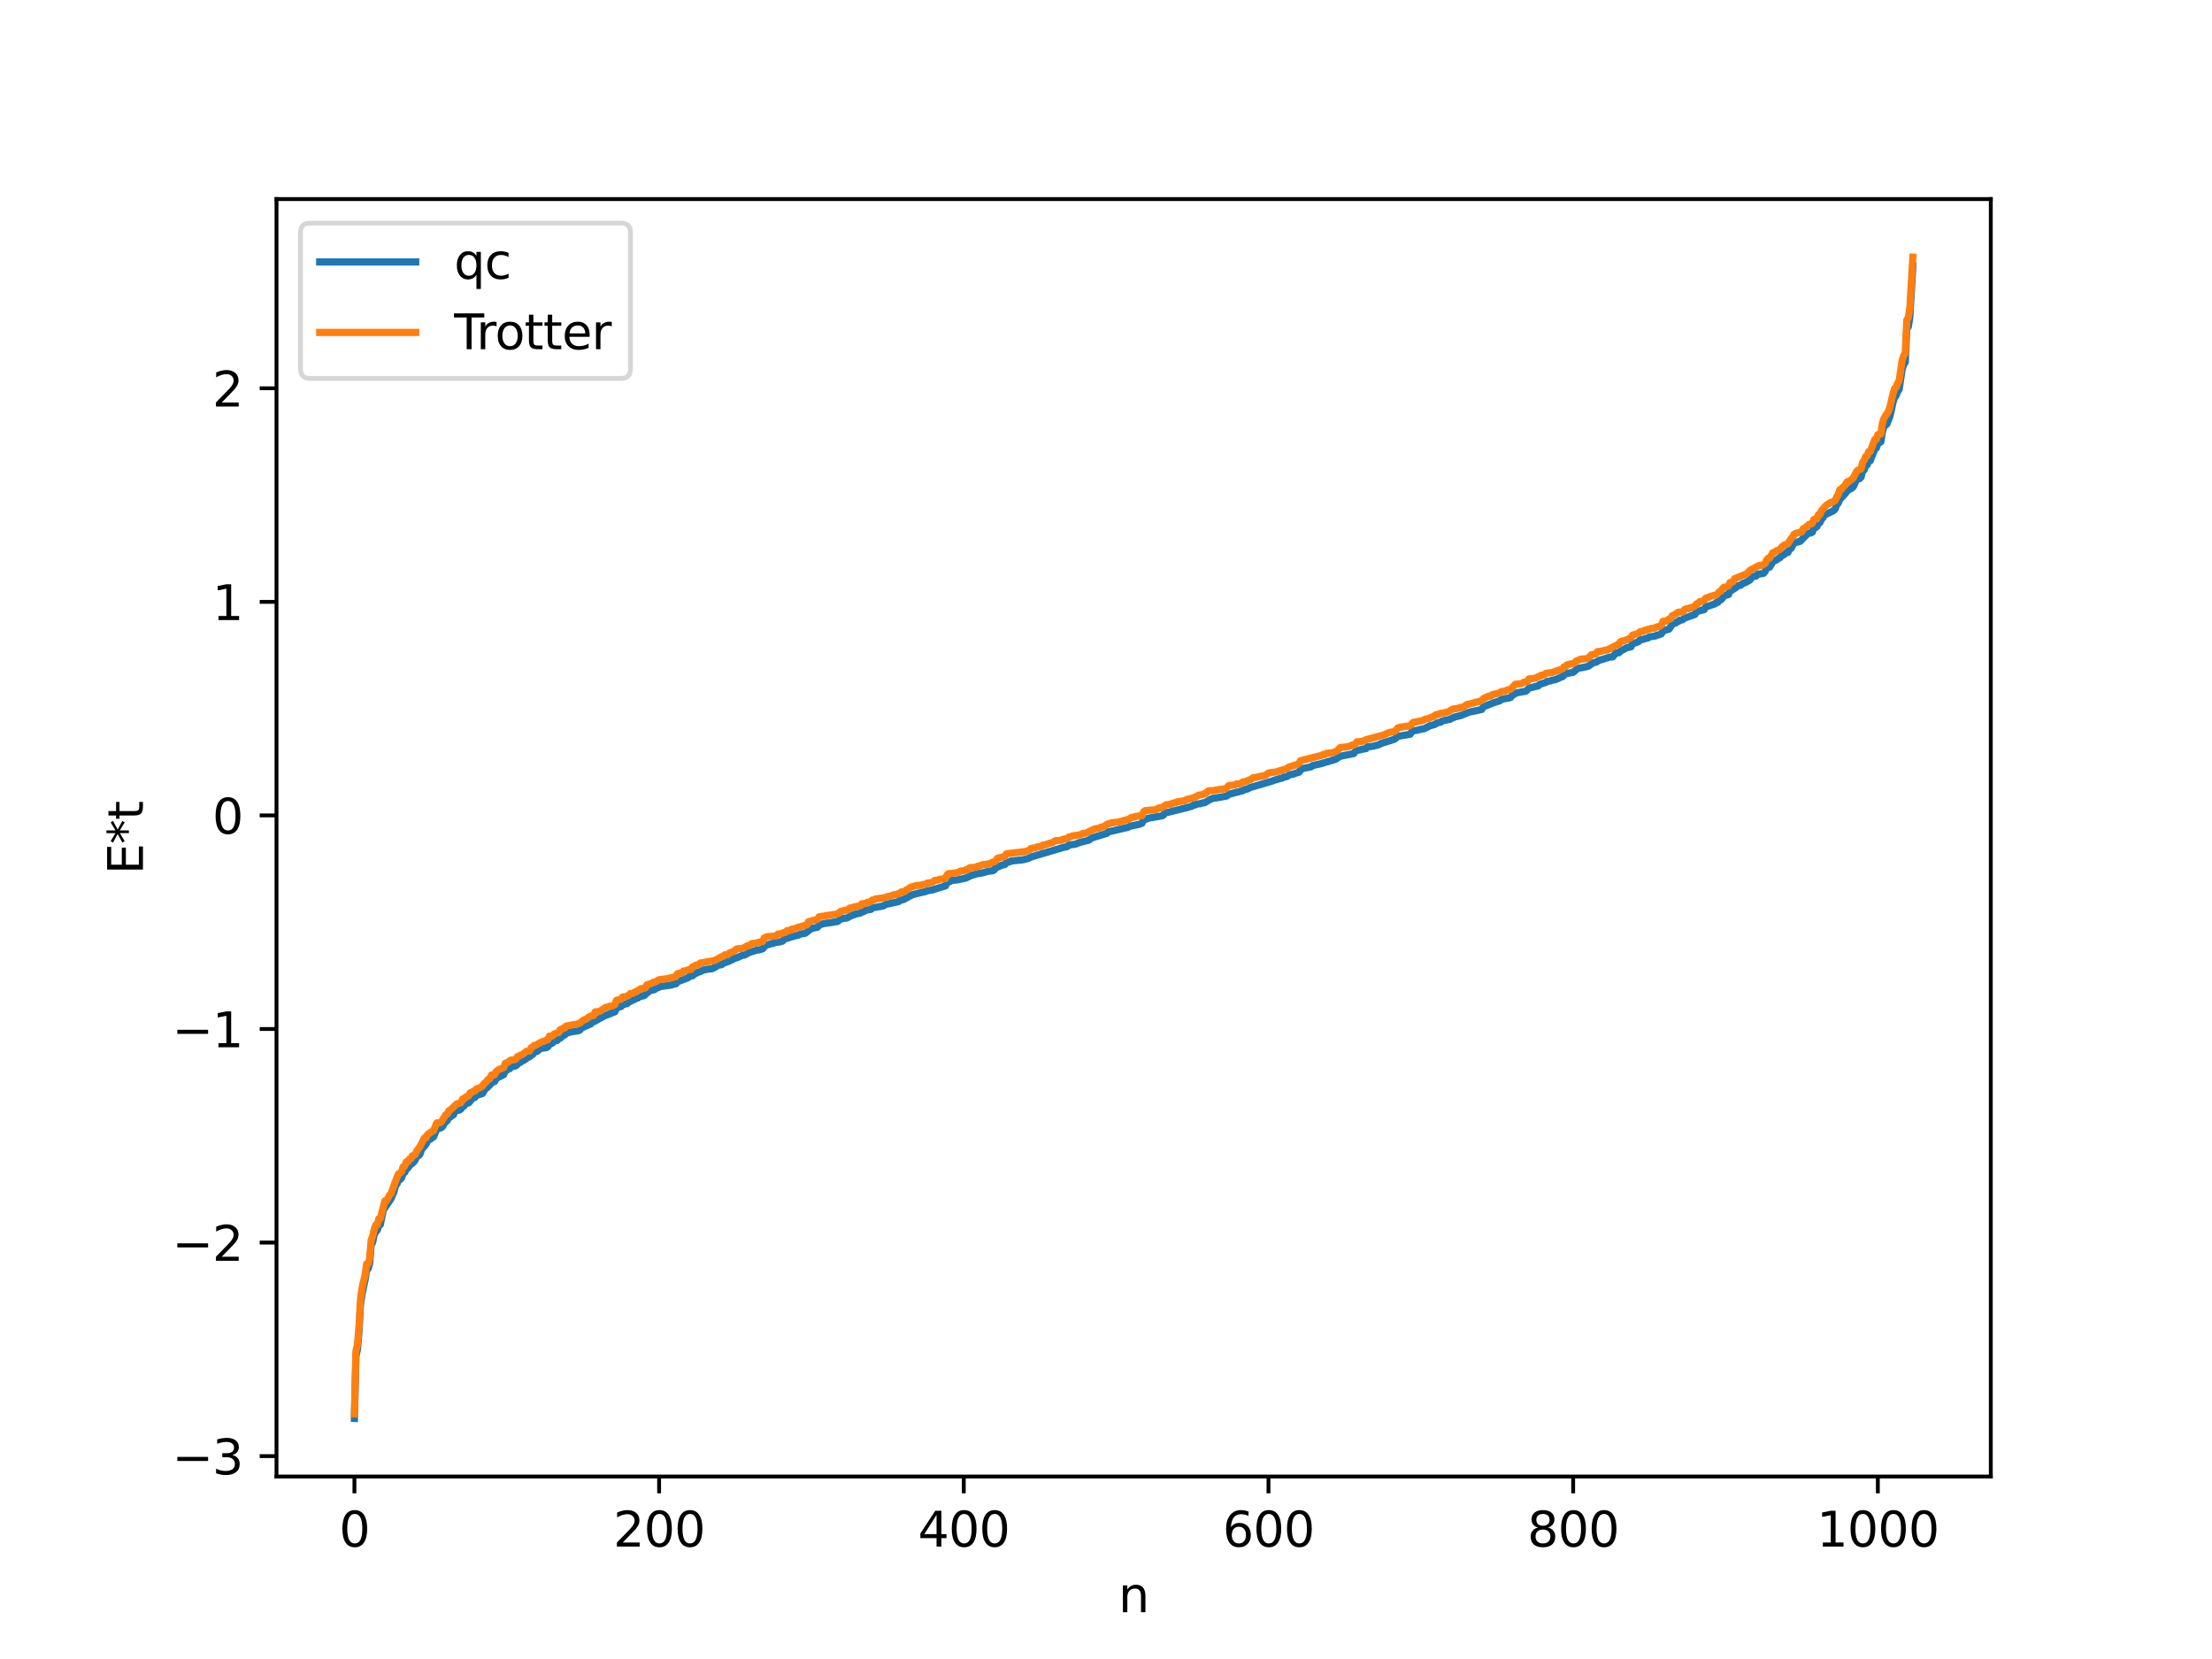<?xml version="1.0" encoding="utf-8" standalone="no"?>
<!DOCTYPE svg PUBLIC "-//W3C//DTD SVG 1.1//EN"
  "http://www.w3.org/Graphics/SVG/1.1/DTD/svg11.dtd">
<svg xmlns:xlink="http://www.w3.org/1999/xlink" width="460.8pt" height="345.6pt" viewBox="0 0 460.8 345.6" xmlns="http://www.w3.org/2000/svg" version="1.1">
 <defs>
  <style type="text/css">*{stroke-linejoin: round; stroke-linecap: butt}</style>
 </defs>
 <g id="figure_1">
  <g id="patch_1">
   <path d="M 0 345.6 
L 460.8 345.6 
L 460.8 0 
L 0 0 
z
" style="fill: #ffffff"/>
  </g>
  <g id="axes_1">
   <g id="patch_2">
    <path d="M 57.6 307.584 
L 414.72 307.584 
L 414.72 41.472 
L 57.6 41.472 
z
" style="fill: #ffffff"/>
   </g>
   <g id="matplotlib.axis_1">
    <g id="xtick_1">
     <g id="line2d_1">
      <defs>
       <path id="me7b481060b" d="M 0 0 
L 0 3.5 
" style="stroke: #000000; stroke-width: 0.8"/>
      </defs>
      <g>
       <use xlink:href="#me7b481060b" x="73.833" y="307.584" style="stroke: #000000; stroke-width: 0.8"/>
      </g>
     </g>
     <g id="text_1">
      <!-- 0 -->
      <g transform="translate(70.651 322.182) scale(0.1 -0.1)">
       <defs>
        <path id="DejaVuSans-30" d="M 2034 4250 
Q 1547 4250 1301 3770 
Q 1056 3291 1056 2328 
Q 1056 1369 1301 889 
Q 1547 409 2034 409 
Q 2525 409 2770 889 
Q 3016 1369 3016 2328 
Q 3016 3291 2770 3770 
Q 2525 4250 2034 4250 
z
M 2034 4750 
Q 2819 4750 3233 4129 
Q 3647 3509 3647 2328 
Q 3647 1150 3233 529 
Q 2819 -91 2034 -91 
Q 1250 -91 836 529 
Q 422 1150 422 2328 
Q 422 3509 836 4129 
Q 1250 4750 2034 4750 
z
" transform="scale(0.016)"/>
       </defs>
       <use xlink:href="#DejaVuSans-30"/>
      </g>
     </g>
    </g>
    <g id="xtick_2">
     <g id="line2d_2">
      <g>
       <use xlink:href="#me7b481060b" x="137.304" y="307.584" style="stroke: #000000; stroke-width: 0.8"/>
      </g>
     </g>
     <g id="text_2">
      <!-- 200 -->
      <g transform="translate(127.76 322.182) scale(0.1 -0.1)">
       <defs>
        <path id="DejaVuSans-32" d="M 1228 531 
L 3431 531 
L 3431 0 
L 469 0 
L 469 531 
Q 828 903 1448 1529 
Q 2069 2156 2228 2338 
Q 2531 2678 2651 2914 
Q 2772 3150 2772 3378 
Q 2772 3750 2511 3984 
Q 2250 4219 1831 4219 
Q 1534 4219 1204 4116 
Q 875 4013 500 3803 
L 500 4441 
Q 881 4594 1212 4672 
Q 1544 4750 1819 4750 
Q 2544 4750 2975 4387 
Q 3406 4025 3406 3419 
Q 3406 3131 3298 2873 
Q 3191 2616 2906 2266 
Q 2828 2175 2409 1742 
Q 1991 1309 1228 531 
z
" transform="scale(0.016)"/>
       </defs>
       <use xlink:href="#DejaVuSans-32"/>
       <use xlink:href="#DejaVuSans-30" x="63.623"/>
       <use xlink:href="#DejaVuSans-30" x="127.246"/>
      </g>
     </g>
    </g>
    <g id="xtick_3">
     <g id="line2d_3">
      <g>
       <use xlink:href="#me7b481060b" x="200.775" y="307.584" style="stroke: #000000; stroke-width: 0.8"/>
      </g>
     </g>
     <g id="text_3">
      <!-- 400 -->
      <g transform="translate(191.231 322.182) scale(0.1 -0.1)">
       <defs>
        <path id="DejaVuSans-34" d="M 2419 4116 
L 825 1625 
L 2419 1625 
L 2419 4116 
z
M 2253 4666 
L 3047 4666 
L 3047 1625 
L 3713 1625 
L 3713 1100 
L 3047 1100 
L 3047 0 
L 2419 0 
L 2419 1100 
L 313 1100 
L 313 1709 
L 2253 4666 
z
" transform="scale(0.016)"/>
       </defs>
       <use xlink:href="#DejaVuSans-34"/>
       <use xlink:href="#DejaVuSans-30" x="63.623"/>
       <use xlink:href="#DejaVuSans-30" x="127.246"/>
      </g>
     </g>
    </g>
    <g id="xtick_4">
     <g id="line2d_4">
      <g>
       <use xlink:href="#me7b481060b" x="264.246" y="307.584" style="stroke: #000000; stroke-width: 0.8"/>
      </g>
     </g>
     <g id="text_4">
      <!-- 600 -->
      <g transform="translate(254.702 322.182) scale(0.1 -0.1)">
       <defs>
        <path id="DejaVuSans-36" d="M 2113 2584 
Q 1688 2584 1439 2293 
Q 1191 2003 1191 1497 
Q 1191 994 1439 701 
Q 1688 409 2113 409 
Q 2538 409 2786 701 
Q 3034 994 3034 1497 
Q 3034 2003 2786 2293 
Q 2538 2584 2113 2584 
z
M 3366 4563 
L 3366 3988 
Q 3128 4100 2886 4159 
Q 2644 4219 2406 4219 
Q 1781 4219 1451 3797 
Q 1122 3375 1075 2522 
Q 1259 2794 1537 2939 
Q 1816 3084 2150 3084 
Q 2853 3084 3261 2657 
Q 3669 2231 3669 1497 
Q 3669 778 3244 343 
Q 2819 -91 2113 -91 
Q 1303 -91 875 529 
Q 447 1150 447 2328 
Q 447 3434 972 4092 
Q 1497 4750 2381 4750 
Q 2619 4750 2861 4703 
Q 3103 4656 3366 4563 
z
" transform="scale(0.016)"/>
       </defs>
       <use xlink:href="#DejaVuSans-36"/>
       <use xlink:href="#DejaVuSans-30" x="63.623"/>
       <use xlink:href="#DejaVuSans-30" x="127.246"/>
      </g>
     </g>
    </g>
    <g id="xtick_5">
     <g id="line2d_5">
      <g>
       <use xlink:href="#me7b481060b" x="327.717" y="307.584" style="stroke: #000000; stroke-width: 0.8"/>
      </g>
     </g>
     <g id="text_5">
      <!-- 800 -->
      <g transform="translate(318.173 322.182) scale(0.1 -0.1)">
       <defs>
        <path id="DejaVuSans-38" d="M 2034 2216 
Q 1584 2216 1326 1975 
Q 1069 1734 1069 1313 
Q 1069 891 1326 650 
Q 1584 409 2034 409 
Q 2484 409 2743 651 
Q 3003 894 3003 1313 
Q 3003 1734 2745 1975 
Q 2488 2216 2034 2216 
z
M 1403 2484 
Q 997 2584 770 2862 
Q 544 3141 544 3541 
Q 544 4100 942 4425 
Q 1341 4750 2034 4750 
Q 2731 4750 3128 4425 
Q 3525 4100 3525 3541 
Q 3525 3141 3298 2862 
Q 3072 2584 2669 2484 
Q 3125 2378 3379 2068 
Q 3634 1759 3634 1313 
Q 3634 634 3220 271 
Q 2806 -91 2034 -91 
Q 1263 -91 848 271 
Q 434 634 434 1313 
Q 434 1759 690 2068 
Q 947 2378 1403 2484 
z
M 1172 3481 
Q 1172 3119 1398 2916 
Q 1625 2713 2034 2713 
Q 2441 2713 2670 2916 
Q 2900 3119 2900 3481 
Q 2900 3844 2670 4047 
Q 2441 4250 2034 4250 
Q 1625 4250 1398 4047 
Q 1172 3844 1172 3481 
z
" transform="scale(0.016)"/>
       </defs>
       <use xlink:href="#DejaVuSans-38"/>
       <use xlink:href="#DejaVuSans-30" x="63.623"/>
       <use xlink:href="#DejaVuSans-30" x="127.246"/>
      </g>
     </g>
    </g>
    <g id="xtick_6">
     <g id="line2d_6">
      <g>
       <use xlink:href="#me7b481060b" x="391.188" y="307.584" style="stroke: #000000; stroke-width: 0.8"/>
      </g>
     </g>
     <g id="text_6">
      <!-- 1000 -->
      <g transform="translate(378.463 322.182) scale(0.1 -0.1)">
       <defs>
        <path id="DejaVuSans-31" d="M 794 531 
L 1825 531 
L 1825 4091 
L 703 3866 
L 703 4441 
L 1819 4666 
L 2450 4666 
L 2450 531 
L 3481 531 
L 3481 0 
L 794 0 
L 794 531 
z
" transform="scale(0.016)"/>
       </defs>
       <use xlink:href="#DejaVuSans-31"/>
       <use xlink:href="#DejaVuSans-30" x="63.623"/>
       <use xlink:href="#DejaVuSans-30" x="127.246"/>
       <use xlink:href="#DejaVuSans-30" x="190.869"/>
      </g>
     </g>
    </g>
    <g id="text_7">
     <!-- n -->
     <g transform="translate(232.991 335.861) scale(0.1 -0.1)">
      <defs>
       <path id="DejaVuSans-6e" d="M 3513 2113 
L 3513 0 
L 2938 0 
L 2938 2094 
Q 2938 2591 2744 2837 
Q 2550 3084 2163 3084 
Q 1697 3084 1428 2787 
Q 1159 2491 1159 1978 
L 1159 0 
L 581 0 
L 581 3500 
L 1159 3500 
L 1159 2956 
Q 1366 3272 1645 3428 
Q 1925 3584 2291 3584 
Q 2894 3584 3203 3211 
Q 3513 2838 3513 2113 
z
" transform="scale(0.016)"/>
      </defs>
      <use xlink:href="#DejaVuSans-6e"/>
     </g>
    </g>
   </g>
   <g id="matplotlib.axis_2">
    <g id="ytick_1">
     <g id="line2d_7">
      <defs>
       <path id="m57a5ae96e9" d="M 0 0 
L -3.5 0 
" style="stroke: #000000; stroke-width: 0.8"/>
      </defs>
      <g>
       <use xlink:href="#m57a5ae96e9" x="57.6" y="303.335" style="stroke: #000000; stroke-width: 0.8"/>
      </g>
     </g>
     <g id="text_8">
      <!-- −3 -->
      <g transform="translate(35.858 307.134) scale(0.1 -0.1)">
       <defs>
        <path id="DejaVuSans-2212" d="M 678 2272 
L 4684 2272 
L 4684 1741 
L 678 1741 
L 678 2272 
z
" transform="scale(0.016)"/>
        <path id="DejaVuSans-33" d="M 2597 2516 
Q 3050 2419 3304 2112 
Q 3559 1806 3559 1356 
Q 3559 666 3084 287 
Q 2609 -91 1734 -91 
Q 1441 -91 1130 -33 
Q 819 25 488 141 
L 488 750 
Q 750 597 1062 519 
Q 1375 441 1716 441 
Q 2309 441 2620 675 
Q 2931 909 2931 1356 
Q 2931 1769 2642 2001 
Q 2353 2234 1838 2234 
L 1294 2234 
L 1294 2753 
L 1863 2753 
Q 2328 2753 2575 2939 
Q 2822 3125 2822 3475 
Q 2822 3834 2567 4026 
Q 2313 4219 1838 4219 
Q 1578 4219 1281 4162 
Q 984 4106 628 3988 
L 628 4550 
Q 988 4650 1302 4700 
Q 1616 4750 1894 4750 
Q 2613 4750 3031 4423 
Q 3450 4097 3450 3541 
Q 3450 3153 3228 2886 
Q 3006 2619 2597 2516 
z
" transform="scale(0.016)"/>
       </defs>
       <use xlink:href="#DejaVuSans-2212"/>
       <use xlink:href="#DejaVuSans-33" x="83.789"/>
      </g>
     </g>
    </g>
    <g id="ytick_2">
     <g id="line2d_8">
      <g>
       <use xlink:href="#m57a5ae96e9" x="57.6" y="258.846" style="stroke: #000000; stroke-width: 0.8"/>
      </g>
     </g>
     <g id="text_9">
      <!-- −2 -->
      <g transform="translate(35.858 262.645) scale(0.1 -0.1)">
       <use xlink:href="#DejaVuSans-2212"/>
       <use xlink:href="#DejaVuSans-32" x="83.789"/>
      </g>
     </g>
    </g>
    <g id="ytick_3">
     <g id="line2d_9">
      <g>
       <use xlink:href="#m57a5ae96e9" x="57.6" y="214.357" style="stroke: #000000; stroke-width: 0.8"/>
      </g>
     </g>
     <g id="text_10">
      <!-- −1 -->
      <g transform="translate(35.858 218.156) scale(0.1 -0.1)">
       <use xlink:href="#DejaVuSans-2212"/>
       <use xlink:href="#DejaVuSans-31" x="83.789"/>
      </g>
     </g>
    </g>
    <g id="ytick_4">
     <g id="line2d_10">
      <g>
       <use xlink:href="#m57a5ae96e9" x="57.6" y="169.867" style="stroke: #000000; stroke-width: 0.8"/>
      </g>
     </g>
     <g id="text_11">
      <!-- 0 -->
      <g transform="translate(44.237 173.666) scale(0.1 -0.1)">
       <use xlink:href="#DejaVuSans-30"/>
      </g>
     </g>
    </g>
    <g id="ytick_5">
     <g id="line2d_11">
      <g>
       <use xlink:href="#m57a5ae96e9" x="57.6" y="125.378" style="stroke: #000000; stroke-width: 0.8"/>
      </g>
     </g>
     <g id="text_12">
      <!-- 1 -->
      <g transform="translate(44.237 129.177) scale(0.1 -0.1)">
       <use xlink:href="#DejaVuSans-31"/>
      </g>
     </g>
    </g>
    <g id="ytick_6">
     <g id="line2d_12">
      <g>
       <use xlink:href="#m57a5ae96e9" x="57.6" y="80.888" style="stroke: #000000; stroke-width: 0.8"/>
      </g>
     </g>
     <g id="text_13">
      <!-- 2 -->
      <g transform="translate(44.237 84.688) scale(0.1 -0.1)">
       <use xlink:href="#DejaVuSans-32"/>
      </g>
     </g>
    </g>
    <g id="text_14">
     <!-- E*t -->
     <g transform="translate(29.778 182.148) rotate(-90) scale(0.1 -0.1)">
      <defs>
       <path id="DejaVuSans-45" d="M 628 4666 
L 3578 4666 
L 3578 4134 
L 1259 4134 
L 1259 2753 
L 3481 2753 
L 3481 2222 
L 1259 2222 
L 1259 531 
L 3634 531 
L 3634 0 
L 628 0 
L 628 4666 
z
" transform="scale(0.016)"/>
       <path id="DejaVuSans-2a" d="M 3009 3897 
L 1888 3291 
L 3009 2681 
L 2828 2375 
L 1778 3009 
L 1778 1831 
L 1422 1831 
L 1422 3009 
L 372 2375 
L 191 2681 
L 1313 3291 
L 191 3897 
L 372 4206 
L 1422 3572 
L 1422 4750 
L 1778 4750 
L 1778 3572 
L 2828 4206 
L 3009 3897 
z
" transform="scale(0.016)"/>
       <path id="DejaVuSans-74" d="M 1172 4494 
L 1172 3500 
L 2356 3500 
L 2356 3053 
L 1172 3053 
L 1172 1153 
Q 1172 725 1289 603 
Q 1406 481 1766 481 
L 2356 481 
L 2356 0 
L 1766 0 
Q 1100 0 847 248 
Q 594 497 594 1153 
L 594 3053 
L 172 3053 
L 172 3500 
L 594 3500 
L 594 4494 
L 1172 4494 
z
" transform="scale(0.016)"/>
      </defs>
      <use xlink:href="#DejaVuSans-45"/>
      <use xlink:href="#DejaVuSans-2a" x="63.184"/>
      <use xlink:href="#DejaVuSans-74" x="113.184"/>
     </g>
    </g>
   </g>
   <g id="line2d_13">
    <path d="M 73.833 295.488 
L 74.15 282.536 
L 74.467 281.106 
L 74.785 277.392 
L 75.102 271.814 
L 75.42 269.562 
L 76.054 266.636 
L 76.372 264.555 
L 76.689 264.304 
L 77.006 263.176 
L 77.324 259.422 
L 77.641 258.757 
L 77.958 257.209 
L 78.276 256.573 
L 78.593 256.283 
L 78.91 255.214 
L 79.228 255.116 
L 79.862 252.064 
L 81.449 249.71 
L 82.084 248.222 
L 82.401 247.022 
L 82.719 246.592 
L 83.036 245.807 
L 83.353 245.716 
L 83.671 245.356 
L 83.988 244.395 
L 84.305 244.243 
L 84.623 243.573 
L 84.94 243.348 
L 85.258 242.878 
L 86.21 242.048 
L 86.527 241.597 
L 86.844 240.777 
L 87.162 240.774 
L 87.479 240.467 
L 87.796 239.481 
L 88.748 238.358 
L 89.066 237.683 
L 89.383 237.404 
L 89.7 237.283 
L 90.335 236.795 
L 90.97 235.235 
L 91.922 234.919 
L 92.239 234.645 
L 92.557 233.999 
L 93.191 233.403 
L 93.509 232.825 
L 93.826 232.69 
L 94.143 232.351 
L 94.461 232.245 
L 94.778 231.413 
L 95.73 231.237 
L 96.048 231.002 
L 96.365 230.565 
L 96.682 230.388 
L 97 229.874 
L 97.634 229.76 
L 98.269 228.984 
L 98.586 228.681 
L 98.904 228.626 
L 99.221 228.195 
L 100.491 227.812 
L 101.125 226.766 
L 101.443 226.612 
L 102.395 225.641 
L 102.712 225.358 
L 103.029 225.317 
L 103.347 224.669 
L 104.934 223.854 
L 105.251 223.025 
L 105.568 222.95 
L 105.886 222.645 
L 106.203 222.611 
L 106.52 222.231 
L 107.472 222.018 
L 108.107 221.394 
L 108.424 221.302 
L 108.742 220.971 
L 109.059 220.921 
L 110.011 220.26 
L 110.329 220.143 
L 110.646 219.817 
L 110.963 219.669 
L 111.281 219.184 
L 111.915 219.008 
L 112.55 218.425 
L 113.502 218.289 
L 113.82 218.243 
L 114.137 218.057 
L 114.454 217.55 
L 115.089 217.29 
L 115.406 216.879 
L 116.041 216.768 
L 116.358 216.323 
L 116.676 216.289 
L 117.31 215.722 
L 117.628 215.607 
L 117.945 215.256 
L 118.897 214.988 
L 119.532 214.875 
L 120.484 214.729 
L 120.801 214.582 
L 121.119 214.168 
L 121.753 213.875 
L 122.705 213.456 
L 123.023 213.339 
L 123.34 212.947 
L 123.658 212.881 
L 124.61 212.333 
L 125.879 211.651 
L 128.1 210.775 
L 128.418 210.107 
L 128.735 209.803 
L 129.37 209.696 
L 129.687 209.285 
L 130.639 209.082 
L 130.957 208.773 
L 132.226 208.167 
L 132.543 207.935 
L 132.861 207.923 
L 133.178 207.637 
L 134.13 207.418 
L 135.4 206.36 
L 136.352 206.154 
L 136.669 205.839 
L 136.986 205.794 
L 137.621 205.511 
L 139.843 205.205 
L 140.477 204.981 
L 140.795 204.951 
L 141.112 204.53 
L 143.334 203.685 
L 143.651 203.369 
L 144.286 203.275 
L 144.603 202.932 
L 145.555 202.493 
L 145.872 202.416 
L 146.507 202.073 
L 147.459 201.9 
L 148.411 201.792 
L 149.681 201.049 
L 150.315 200.969 
L 150.633 200.67 
L 151.902 200.231 
L 152.22 200.013 
L 152.537 199.949 
L 152.854 199.658 
L 153.489 199.521 
L 154.758 198.971 
L 155.076 198.963 
L 156.028 198.442 
L 157.615 197.934 
L 158.249 197.859 
L 158.884 197.642 
L 159.519 196.901 
L 160.153 196.755 
L 160.788 196.548 
L 161.105 196.505 
L 161.423 196.334 
L 162.375 196.229 
L 163.01 196.056 
L 163.327 195.645 
L 165.866 194.89 
L 166.183 194.853 
L 166.818 194.554 
L 167.453 194.465 
L 167.77 194.406 
L 168.722 193.654 
L 169.039 193.422 
L 170.309 193.158 
L 170.626 192.708 
L 171.578 192.398 
L 173.165 192.191 
L 174.117 191.997 
L 174.434 191.993 
L 175.069 191.505 
L 175.704 191.313 
L 176.339 191.264 
L 177.608 190.61 
L 177.925 190.569 
L 178.243 190.405 
L 178.877 190.297 
L 179.195 190.223 
L 179.512 190.005 
L 179.829 189.95 
L 180.464 189.567 
L 181.416 189.444 
L 181.734 189.143 
L 183.003 188.899 
L 183.955 188.74 
L 184.59 188.369 
L 185.542 188.198 
L 186.177 188.035 
L 187.129 187.851 
L 187.446 187.553 
L 188.081 187.433 
L 188.398 187.338 
L 188.715 187.054 
L 189.033 186.971 
L 189.35 186.644 
L 189.667 186.638 
L 189.985 186.406 
L 192.206 185.852 
L 192.524 185.819 
L 193.158 185.57 
L 194.11 185.415 
L 196.967 184.545 
L 197.284 183.841 
L 197.919 183.628 
L 198.236 183.417 
L 199.505 183.284 
L 201.092 182.948 
L 202.044 182.535 
L 202.362 182.312 
L 202.996 182.213 
L 203.314 182.031 
L 204.583 181.863 
L 205.853 181.501 
L 206.805 181.398 
L 207.122 181.206 
L 207.439 180.713 
L 207.757 180.662 
L 208.709 180.226 
L 209.343 180.088 
L 209.661 179.663 
L 210.296 179.553 
L 210.613 179.369 
L 213.152 179.103 
L 214.104 178.852 
L 215.056 178.446 
L 221.403 176.567 
L 222.355 176.35 
L 222.672 176.026 
L 223.624 175.914 
L 223.942 175.877 
L 224.894 175.51 
L 226.798 175.034 
L 227.433 174.561 
L 230.606 173.589 
L 230.924 173.264 
L 231.876 173.082 
L 232.51 172.919 
L 235.049 172.319 
L 235.367 172.123 
L 237.271 171.733 
L 237.905 171.493 
L 238.223 170.775 
L 238.54 170.741 
L 239.175 170.456 
L 242.031 169.958 
L 242.348 169.807 
L 242.666 169.323 
L 243.3 169.232 
L 247.426 168.201 
L 248.378 167.914 
L 248.696 167.684 
L 249.013 167.677 
L 249.33 167.492 
L 249.965 167.434 
L 250.6 167.244 
L 250.917 167.23 
L 252.186 166.505 
L 252.504 166.342 
L 253.456 166.198 
L 255.36 165.872 
L 255.677 165.756 
L 255.995 165.44 
L 256.629 165.303 
L 258.851 164.726 
L 259.486 164.417 
L 259.803 164.388 
L 260.438 164.058 
L 264.881 162.758 
L 265.515 162.517 
L 266.785 162.137 
L 267.102 162.106 
L 267.42 161.88 
L 268.054 161.786 
L 268.689 161.373 
L 269.324 161.291 
L 270.276 160.943 
L 270.593 160.889 
L 270.91 160.386 
L 271.545 160.055 
L 273.132 159.741 
L 273.449 159.466 
L 275.036 159.128 
L 278.21 158.189 
L 279.162 157.551 
L 280.431 157.293 
L 282.018 156.973 
L 282.335 156.551 
L 282.653 156.321 
L 283.287 156.214 
L 284.239 155.977 
L 284.557 155.959 
L 284.874 155.592 
L 285.826 155.486 
L 286.778 155.269 
L 287.096 155.187 
L 287.73 154.867 
L 289.952 154.178 
L 290.586 153.952 
L 291.221 153.368 
L 291.856 153.286 
L 293.76 152.953 
L 294.077 152.464 
L 294.395 152.25 
L 295.029 152.161 
L 296.299 151.854 
L 296.616 151.84 
L 297.886 151.182 
L 298.838 150.945 
L 299.472 150.556 
L 300.107 150.447 
L 300.424 150.197 
L 302.011 149.853 
L 302.963 149.384 
L 304.233 149.085 
L 306.137 148.33 
L 307.724 147.998 
L 308.676 147.785 
L 308.993 147.24 
L 310.897 146.488 
L 312.484 145.957 
L 312.801 145.684 
L 313.436 145.553 
L 314.388 145.395 
L 314.705 145.273 
L 315.023 144.865 
L 315.975 144.322 
L 317.879 143.993 
L 318.514 143.329 
L 319.148 143.199 
L 320.1 142.95 
L 320.418 142.905 
L 320.735 142.571 
L 322.005 142.165 
L 322.322 141.953 
L 322.957 141.864 
L 323.274 141.71 
L 323.909 141.611 
L 324.543 141.367 
L 325.178 141.057 
L 325.496 140.979 
L 326.13 140.339 
L 326.765 140.234 
L 327.717 140.061 
L 328.669 139.236 
L 329.621 139.066 
L 330.573 138.861 
L 330.891 138.776 
L 331.525 138.312 
L 331.843 138.078 
L 332.477 137.95 
L 333.112 137.573 
L 335.334 136.891 
L 335.968 136.835 
L 336.603 136.04 
L 337.238 135.975 
L 337.872 135.386 
L 338.19 135.333 
L 338.824 134.945 
L 339.777 134.74 
L 340.094 134.008 
L 340.729 133.925 
L 341.363 133.638 
L 341.681 133.301 
L 342.315 133.176 
L 342.95 132.972 
L 343.267 132.92 
L 343.585 132.679 
L 344.854 132.487 
L 345.172 132.308 
L 345.489 132.268 
L 346.124 132.01 
L 346.441 131.412 
L 347.71 131.04 
L 348.345 130.081 
L 348.662 129.863 
L 348.98 129.831 
L 349.297 129.577 
L 349.615 129.478 
L 349.932 129.188 
L 350.249 129.184 
L 350.567 129.058 
L 350.884 128.784 
L 353.105 127.986 
L 353.423 127.412 
L 355.01 126.997 
L 355.327 126.431 
L 357.231 125.81 
L 357.548 125.517 
L 357.866 125.477 
L 358.183 125.036 
L 358.5 124.949 
L 358.818 124.617 
L 359.135 124.101 
L 360.087 123.852 
L 360.405 122.99 
L 360.722 122.983 
L 361.674 122.368 
L 361.991 122.029 
L 362.626 121.912 
L 362.943 121.607 
L 363.578 121.375 
L 364.53 120.837 
L 364.848 120.336 
L 365.165 120.115 
L 365.8 120.017 
L 366.117 119.642 
L 367.386 119.429 
L 367.704 119.056 
L 368.021 118.304 
L 368.656 118.15 
L 369.291 117.075 
L 369.608 116.765 
L 369.925 116.736 
L 370.56 116.306 
L 370.877 116.104 
L 371.195 115.657 
L 371.512 115.623 
L 372.147 115.121 
L 372.464 115.076 
L 372.781 114.345 
L 373.099 114.253 
L 373.734 113.095 
L 375.003 112.767 
L 376.59 111.138 
L 377.224 111.017 
L 377.542 110.864 
L 377.859 109.942 
L 378.177 109.928 
L 378.494 109.711 
L 378.811 109.003 
L 379.129 108.856 
L 379.446 108.145 
L 379.763 107.855 
L 380.081 107.18 
L 380.398 107.135 
L 381.985 106.367 
L 382.302 106.018 
L 382.62 105.148 
L 382.937 104.813 
L 383.254 104.069 
L 384.524 102.673 
L 384.841 102.207 
L 385.476 101.832 
L 385.793 101.681 
L 386.11 101.34 
L 386.745 99.906 
L 387.38 99.711 
L 387.697 99.392 
L 388.015 98.101 
L 388.332 97.907 
L 388.649 96.942 
L 388.967 96.845 
L 389.284 96.009 
L 389.601 95.984 
L 390.553 93.538 
L 390.871 93.345 
L 391.188 92.36 
L 391.505 92.258 
L 391.823 92.028 
L 392.14 89.956 
L 392.458 88.855 
L 393.092 88.33 
L 393.727 86.66 
L 394.362 83.784 
L 394.679 82.785 
L 394.996 82.412 
L 395.314 81.567 
L 395.631 81.118 
L 396.266 76.889 
L 396.583 75.965 
L 396.9 75.468 
L 397.218 68.512 
L 397.535 68.091 
L 397.853 66.061 
L 398.487 55.383 
L 398.487 55.383 
" clip-path="url(#p89c19ce2b1)" style="fill: none; stroke: #1f77b4; stroke-width: 1.5; stroke-linecap: square"/>
   </g>
   <g id="line2d_14">
    <path d="M 73.833 294.549 
L 74.15 281.424 
L 74.467 280.139 
L 74.785 276.411 
L 75.102 270.604 
L 75.42 268.3 
L 76.054 265.613 
L 76.372 263.287 
L 76.689 263.287 
L 77.006 262.132 
L 77.324 258.329 
L 77.641 257.48 
L 77.958 256.068 
L 78.276 255.175 
L 78.593 255.175 
L 78.91 253.891 
L 79.228 253.846 
L 80.18 250.162 
L 80.497 250.162 
L 81.132 249.007 
L 81.449 248.65 
L 82.719 245.205 
L 83.036 244.516 
L 83.353 244.355 
L 83.671 244.026 
L 83.988 243.033 
L 84.305 242.944 
L 84.623 242.051 
L 84.94 242.051 
L 85.258 241.487 
L 85.575 241.418 
L 85.892 240.766 
L 86.21 240.721 
L 86.527 240.431 
L 86.844 239.747 
L 87.479 238.864 
L 88.431 237.038 
L 88.748 237.038 
L 89.066 236.36 
L 89.7 235.883 
L 90.335 235.526 
L 90.97 233.94 
L 91.605 233.898 
L 91.922 233.722 
L 92.874 232.213 
L 93.191 232.081 
L 93.509 231.392 
L 93.826 231.231 
L 95.096 230.002 
L 96.048 229.702 
L 96.365 228.927 
L 96.682 228.927 
L 97 228.535 
L 97.634 228.293 
L 97.952 227.642 
L 98.269 227.597 
L 98.586 227.307 
L 98.904 227.3 
L 99.221 226.859 
L 100.173 226.505 
L 100.491 226.24 
L 100.808 225.74 
L 101.125 225.538 
L 101.76 224.8 
L 102.077 224.691 
L 102.395 223.927 
L 103.029 223.914 
L 103.347 223.235 
L 103.981 222.759 
L 104.616 222.559 
L 104.934 222.401 
L 105.251 221.499 
L 105.886 221.278 
L 106.203 220.952 
L 106.52 220.816 
L 107.155 220.773 
L 107.472 220.597 
L 107.79 220.112 
L 108.107 220.05 
L 108.424 219.792 
L 108.742 219.724 
L 109.694 218.999 
L 110.329 218.917 
L 110.646 218.267 
L 110.963 218.107 
L 111.281 217.778 
L 111.598 217.75 
L 112.55 217.187 
L 114.137 216.578 
L 114.454 215.844 
L 115.089 215.802 
L 115.406 215.411 
L 116.041 215.169 
L 116.358 215.14 
L 116.676 214.518 
L 116.993 214.473 
L 117.31 214.182 
L 117.628 214.175 
L 117.945 213.735 
L 118.58 213.647 
L 119.215 213.498 
L 120.167 213.339 
L 120.801 213.116 
L 121.436 212.616 
L 121.753 212.413 
L 122.071 212.352 
L 122.705 211.833 
L 123.34 211.57 
L 123.658 211.567 
L 123.975 210.803 
L 124.927 210.677 
L 126.196 209.845 
L 126.514 209.827 
L 126.831 209.656 
L 127.466 209.581 
L 128.1 209.277 
L 128.418 208.374 
L 129.053 208.235 
L 129.37 208.153 
L 129.687 207.691 
L 130.322 207.649 
L 130.957 207.356 
L 131.274 206.994 
L 131.909 206.925 
L 132.226 206.668 
L 132.543 206.6 
L 132.861 206.322 
L 133.178 206.229 
L 133.496 205.964 
L 134.448 205.793 
L 134.765 205.143 
L 135.717 204.863 
L 136.034 204.653 
L 136.352 204.626 
L 137.304 204.094 
L 138.891 203.886 
L 139.525 203.754 
L 140.795 203.453 
L 141.112 202.83 
L 141.747 202.678 
L 142.064 202.678 
L 142.381 202.294 
L 142.699 202.286 
L 143.334 202.045 
L 143.968 201.935 
L 144.286 201.393 
L 144.603 201.348 
L 144.92 201.058 
L 145.238 201.051 
L 145.555 200.914 
L 145.872 200.611 
L 146.507 200.522 
L 147.142 200.374 
L 148.729 200.133 
L 149.998 199.491 
L 150.315 199.289 
L 150.633 199.228 
L 150.95 198.916 
L 151.585 198.896 
L 151.902 198.551 
L 152.854 198.184 
L 153.489 197.678 
L 154.758 197.552 
L 155.71 197.01 
L 156.028 196.986 
L 156.662 196.561 
L 157.615 196.457 
L 158.249 196.22 
L 158.884 196.153 
L 159.201 195.382 
L 159.836 195.124 
L 161.105 195.029 
L 161.74 194.945 
L 162.058 194.567 
L 162.692 194.525 
L 163.327 194.255 
L 163.644 194.232 
L 163.962 193.869 
L 164.596 193.801 
L 164.914 193.579 
L 165.548 193.476 
L 166.183 193.198 
L 168.087 192.668 
L 168.405 192.019 
L 170.309 191.502 
L 170.626 190.98 
L 171.578 190.838 
L 174.117 190.447 
L 174.752 190.254 
L 175.069 189.891 
L 176.339 189.554 
L 176.656 189.554 
L 176.973 189.169 
L 177.291 189.162 
L 177.925 188.92 
L 178.877 188.762 
L 179.195 188.693 
L 179.512 188.269 
L 180.464 188.162 
L 180.781 187.934 
L 181.099 187.927 
L 181.416 187.789 
L 181.734 187.486 
L 182.051 187.46 
L 182.368 187.279 
L 184.272 187.008 
L 184.907 186.752 
L 185.542 186.691 
L 186.177 186.376 
L 186.811 186.357 
L 187.129 186.165 
L 187.446 186.104 
L 187.763 185.792 
L 188.398 185.771 
L 188.715 185.427 
L 189.033 185.321 
L 189.667 184.838 
L 190.62 184.541 
L 191.254 184.446 
L 191.889 184.419 
L 192.206 184.251 
L 192.841 184.207 
L 193.158 183.971 
L 194.11 183.862 
L 194.745 183.408 
L 195.38 183.332 
L 195.697 183.186 
L 196.967 183.028 
L 197.284 182.257 
L 197.601 182 
L 199.188 181.821 
L 199.505 181.787 
L 200.14 181.442 
L 200.775 181.4 
L 201.41 181.13 
L 201.727 181.107 
L 202.044 180.754 
L 203.314 180.677 
L 203.631 180.454 
L 204.266 180.351 
L 204.583 180.152 
L 205.535 180.032 
L 206.17 179.933 
L 206.805 179.583 
L 207.122 179.544 
L 207.439 179.31 
L 207.757 178.804 
L 209.343 178.405 
L 209.661 177.856 
L 210.93 177.714 
L 213.469 177.411 
L 214.421 177.13 
L 214.739 176.766 
L 215.373 176.653 
L 215.691 176.632 
L 216.008 176.429 
L 216.643 176.37 
L 216.96 176.298 
L 217.277 176.045 
L 217.912 175.949 
L 218.547 175.686 
L 219.181 175.569 
L 219.816 175.145 
L 221.086 175.038 
L 221.403 174.846 
L 222.355 174.665 
L 222.672 174.362 
L 222.99 174.336 
L 223.307 174.155 
L 224.894 173.93 
L 225.211 173.844 
L 225.529 173.628 
L 226.163 173.567 
L 228.067 172.667 
L 229.02 172.505 
L 229.337 172.303 
L 229.972 172.197 
L 230.606 171.714 
L 231.558 171.416 
L 232.193 171.322 
L 233.145 171.23 
L 234.732 170.761 
L 235.049 170.738 
L 235.684 170.283 
L 236.319 170.208 
L 236.636 170.062 
L 237.905 169.904 
L 238.223 169.133 
L 238.54 168.876 
L 240.444 168.697 
L 240.762 168.662 
L 241.396 168.318 
L 242.031 168.241 
L 242.983 167.63 
L 243.935 167.552 
L 244.253 167.33 
L 244.887 167.227 
L 245.205 167.027 
L 246.157 166.907 
L 246.791 166.809 
L 247.109 166.591 
L 248.696 166.186 
L 249.648 165.68 
L 250.6 165.49 
L 250.917 165.302 
L 251.234 165.28 
L 251.552 164.88 
L 251.869 164.725 
L 252.821 164.69 
L 253.456 164.562 
L 255.36 164.287 
L 255.995 163.642 
L 257.264 163.507 
L 257.581 163.305 
L 258.534 163.246 
L 258.851 162.921 
L 259.486 162.825 
L 260.12 162.514 
L 260.438 162.445 
L 261.072 161.998 
L 261.707 161.913 
L 262.659 161.703 
L 263.611 161.541 
L 264.246 161.031 
L 265.833 160.806 
L 268.054 160.109 
L 268.372 159.855 
L 269.324 159.543 
L 269.641 159.4 
L 269.958 159.38 
L 270.593 159.072 
L 270.91 158.475 
L 275.353 157.348 
L 275.671 157.159 
L 275.988 157.147 
L 276.305 156.938 
L 277.575 156.82 
L 278.527 156.427 
L 279.162 155.737 
L 279.796 155.659 
L 280.431 155.604 
L 281.383 155.366 
L 281.7 155.194 
L 282.018 155.194 
L 282.335 155.004 
L 282.653 154.543 
L 283.922 154.428 
L 284.557 154.103 
L 288.365 153.062 
L 289.317 152.618 
L 290.586 152.366 
L 291.221 151.6 
L 291.856 151.465 
L 293.443 151.251 
L 293.76 151.183 
L 294.395 150.487 
L 296.299 150.121 
L 296.934 149.796 
L 297.568 149.7 
L 298.203 149.389 
L 298.52 149.32 
L 299.155 148.873 
L 299.472 148.867 
L 300.107 148.598 
L 300.742 148.554 
L 301.059 148.416 
L 301.694 148.285 
L 302.646 147.708 
L 303.598 147.595 
L 304.233 147.379 
L 304.867 147.31 
L 305.502 146.794 
L 307.089 146.419 
L 307.406 146.275 
L 307.724 146.256 
L 308.676 145.948 
L 308.993 145.542 
L 309.945 145.073 
L 310.58 144.981 
L 310.897 144.696 
L 312.167 144.424 
L 312.801 144.05 
L 313.436 144.009 
L 314.071 143.71 
L 314.705 143.584 
L 315.34 142.884 
L 315.658 142.542 
L 316.927 142.43 
L 317.562 142.069 
L 318.196 142.018 
L 318.514 141.418 
L 319.783 141.291 
L 320.418 140.978 
L 320.735 140.897 
L 321.053 140.658 
L 321.687 140.596 
L 322.005 140.28 
L 322.639 140.171 
L 323.274 140.1 
L 323.909 139.89 
L 325.496 139.348 
L 325.813 138.909 
L 326.13 138.868 
L 326.448 138.476 
L 327.082 138.341 
L 328.034 138.127 
L 328.352 137.732 
L 329.304 137.306 
L 330.573 137.208 
L 330.891 137.049 
L 331.525 136.394 
L 332.16 136.265 
L 332.477 136.196 
L 332.795 135.749 
L 333.429 135.686 
L 334.381 135.454 
L 334.699 135.445 
L 336.92 134.316 
L 337.238 134.255 
L 337.555 133.67 
L 338.824 133.308 
L 339.777 132.824 
L 340.094 132.313 
L 341.363 131.922 
L 341.681 131.571 
L 342.315 131.504 
L 342.633 131.3 
L 342.95 131.293 
L 343.267 131.099 
L 343.585 131.08 
L 343.902 130.926 
L 344.537 130.884 
L 345.172 130.586 
L 345.806 130.46 
L 346.124 130.178 
L 346.441 129.417 
L 347.076 129.409 
L 347.71 128.945 
L 348.028 128.894 
L 348.345 128.257 
L 348.662 128.167 
L 349.615 127.534 
L 350.567 127.471 
L 350.884 127.028 
L 351.201 126.837 
L 351.836 126.766 
L 352.153 126.587 
L 352.471 126.56 
L 353.105 126.224 
L 353.423 125.785 
L 353.74 125.744 
L 354.058 125.352 
L 354.692 125.217 
L 355.01 125.031 
L 355.327 124.608 
L 355.962 124.433 
L 356.279 124.239 
L 357.548 123.941 
L 358.183 123.258 
L 358.5 123.141 
L 358.818 122.624 
L 359.135 122.33 
L 359.453 122.32 
L 360.087 122.036 
L 360.405 121.331 
L 361.039 121.191 
L 361.357 120.546 
L 363.896 119.519 
L 364.53 118.825 
L 366.434 117.802 
L 367.069 117.76 
L 367.704 117.406 
L 368.021 116.646 
L 368.339 116.293 
L 368.656 116.286 
L 369.291 115.132 
L 369.608 115.042 
L 370.243 114.648 
L 370.56 114.589 
L 370.877 114.391 
L 371.195 113.904 
L 371.829 113.463 
L 372.147 113.435 
L 372.464 113.245 
L 373.099 112.227 
L 373.416 111.881 
L 373.734 111.308 
L 374.051 111.114 
L 375.32 110.816 
L 375.638 110.134 
L 375.955 110.016 
L 376.907 109.205 
L 377.224 109.196 
L 377.542 109.029 
L 377.859 108.206 
L 378.494 108.067 
L 378.811 107.199 
L 379.129 107.186 
L 379.446 106.394 
L 380.398 105.302 
L 381.35 104.677 
L 381.667 104.649 
L 382.302 104.281 
L 382.62 103.522 
L 382.937 103.071 
L 383.254 102.008 
L 383.572 101.993 
L 383.889 101.524 
L 384.206 101.266 
L 384.841 100.338 
L 385.158 100.295 
L 385.793 99.832 
L 386.11 99.495 
L 386.745 98.212 
L 387.062 97.933 
L 387.697 97.692 
L 388.015 96.348 
L 388.332 95.905 
L 388.649 95.082 
L 388.967 94.957 
L 389.284 94.074 
L 389.601 94.062 
L 390.553 91.553 
L 390.871 91.525 
L 391.188 90.554 
L 391.505 90.411 
L 391.823 90.398 
L 392.14 88.142 
L 392.458 87.17 
L 393.41 85.632 
L 393.727 84.711 
L 394.362 81.958 
L 394.679 80.95 
L 394.996 80.722 
L 395.314 79.817 
L 395.631 79.277 
L 396.266 75.018 
L 396.583 74.046 
L 396.9 73.583 
L 397.218 66.692 
L 397.535 66.153 
L 397.853 64.163 
L 398.487 53.568 
L 398.487 53.568 
" clip-path="url(#p89c19ce2b1)" style="fill: none; stroke: #ff7f0e; stroke-width: 1.5; stroke-linecap: square"/>
   </g>
   <g id="patch_3">
    <path d="M 57.6 307.584 
L 57.6 41.472 
" style="fill: none; stroke: #000000; stroke-width: 0.8; stroke-linejoin: miter; stroke-linecap: square"/>
   </g>
   <g id="patch_4">
    <path d="M 414.72 307.584 
L 414.72 41.472 
" style="fill: none; stroke: #000000; stroke-width: 0.8; stroke-linejoin: miter; stroke-linecap: square"/>
   </g>
   <g id="patch_5">
    <path d="M 57.6 307.584 
L 414.72 307.584 
" style="fill: none; stroke: #000000; stroke-width: 0.8; stroke-linejoin: miter; stroke-linecap: square"/>
   </g>
   <g id="patch_6">
    <path d="M 57.6 41.472 
L 414.72 41.472 
" style="fill: none; stroke: #000000; stroke-width: 0.8; stroke-linejoin: miter; stroke-linecap: square"/>
   </g>
   <g id="legend_1">
    <g id="patch_7">
     <path d="M 64.6 78.828 
L 129.342 78.828 
Q 131.342 78.828 131.342 76.828 
L 131.342 48.472 
Q 131.342 46.472 129.342 46.472 
L 64.6 46.472 
Q 62.6 46.472 62.6 48.472 
L 62.6 76.828 
Q 62.6 78.828 64.6 78.828 
z
" style="fill: #ffffff; opacity: 0.8; stroke: #cccccc; stroke-linejoin: miter"/>
    </g>
    <g id="line2d_15">
     <path d="M 66.6 54.57 
L 76.6 54.57 
L 86.6 54.57 
" style="fill: none; stroke: #1f77b4; stroke-width: 1.5; stroke-linecap: square"/>
    </g>
    <g id="text_15">
     <!-- qc -->
     <g transform="translate(94.6 58.07) scale(0.1 -0.1)">
      <defs>
       <path id="DejaVuSans-71" d="M 947 1747 
Q 947 1113 1208 752 
Q 1469 391 1925 391 
Q 2381 391 2643 752 
Q 2906 1113 2906 1747 
Q 2906 2381 2643 2742 
Q 2381 3103 1925 3103 
Q 1469 3103 1208 2742 
Q 947 2381 947 1747 
z
M 2906 525 
Q 2725 213 2448 61 
Q 2172 -91 1784 -91 
Q 1150 -91 751 415 
Q 353 922 353 1747 
Q 353 2572 751 3078 
Q 1150 3584 1784 3584 
Q 2172 3584 2448 3432 
Q 2725 3281 2906 2969 
L 2906 3500 
L 3481 3500 
L 3481 -1331 
L 2906 -1331 
L 2906 525 
z
" transform="scale(0.016)"/>
       <path id="DejaVuSans-63" d="M 3122 3366 
L 3122 2828 
Q 2878 2963 2633 3030 
Q 2388 3097 2138 3097 
Q 1578 3097 1268 2742 
Q 959 2388 959 1747 
Q 959 1106 1268 751 
Q 1578 397 2138 397 
Q 2388 397 2633 464 
Q 2878 531 3122 666 
L 3122 134 
Q 2881 22 2623 -34 
Q 2366 -91 2075 -91 
Q 1284 -91 818 406 
Q 353 903 353 1747 
Q 353 2603 823 3093 
Q 1294 3584 2113 3584 
Q 2378 3584 2631 3529 
Q 2884 3475 3122 3366 
z
" transform="scale(0.016)"/>
      </defs>
      <use xlink:href="#DejaVuSans-71"/>
      <use xlink:href="#DejaVuSans-63" x="63.477"/>
     </g>
    </g>
    <g id="line2d_16">
     <path d="M 66.6 69.249 
L 76.6 69.249 
L 86.6 69.249 
" style="fill: none; stroke: #ff7f0e; stroke-width: 1.5; stroke-linecap: square"/>
    </g>
    <g id="text_16">
     <!-- Trotter -->
     <g transform="translate(94.6 72.749) scale(0.1 -0.1)">
      <defs>
       <path id="DejaVuSans-54" d="M -19 4666 
L 3928 4666 
L 3928 4134 
L 2272 4134 
L 2272 0 
L 1638 0 
L 1638 4134 
L -19 4134 
L -19 4666 
z
" transform="scale(0.016)"/>
       <path id="DejaVuSans-72" d="M 2631 2963 
Q 2534 3019 2420 3045 
Q 2306 3072 2169 3072 
Q 1681 3072 1420 2755 
Q 1159 2438 1159 1844 
L 1159 0 
L 581 0 
L 581 3500 
L 1159 3500 
L 1159 2956 
Q 1341 3275 1631 3429 
Q 1922 3584 2338 3584 
Q 2397 3584 2469 3576 
Q 2541 3569 2628 3553 
L 2631 2963 
z
" transform="scale(0.016)"/>
       <path id="DejaVuSans-6f" d="M 1959 3097 
Q 1497 3097 1228 2736 
Q 959 2375 959 1747 
Q 959 1119 1226 758 
Q 1494 397 1959 397 
Q 2419 397 2687 759 
Q 2956 1122 2956 1747 
Q 2956 2369 2687 2733 
Q 2419 3097 1959 3097 
z
M 1959 3584 
Q 2709 3584 3137 3096 
Q 3566 2609 3566 1747 
Q 3566 888 3137 398 
Q 2709 -91 1959 -91 
Q 1206 -91 779 398 
Q 353 888 353 1747 
Q 353 2609 779 3096 
Q 1206 3584 1959 3584 
z
" transform="scale(0.016)"/>
       <path id="DejaVuSans-65" d="M 3597 1894 
L 3597 1613 
L 953 1613 
Q 991 1019 1311 708 
Q 1631 397 2203 397 
Q 2534 397 2845 478 
Q 3156 559 3463 722 
L 3463 178 
Q 3153 47 2828 -22 
Q 2503 -91 2169 -91 
Q 1331 -91 842 396 
Q 353 884 353 1716 
Q 353 2575 817 3079 
Q 1281 3584 2069 3584 
Q 2775 3584 3186 3129 
Q 3597 2675 3597 1894 
z
M 3022 2063 
Q 3016 2534 2758 2815 
Q 2500 3097 2075 3097 
Q 1594 3097 1305 2825 
Q 1016 2553 972 2059 
L 3022 2063 
z
" transform="scale(0.016)"/>
      </defs>
      <use xlink:href="#DejaVuSans-54"/>
      <use xlink:href="#DejaVuSans-72" x="46.334"/>
      <use xlink:href="#DejaVuSans-6f" x="85.197"/>
      <use xlink:href="#DejaVuSans-74" x="146.379"/>
      <use xlink:href="#DejaVuSans-74" x="185.588"/>
      <use xlink:href="#DejaVuSans-65" x="224.797"/>
      <use xlink:href="#DejaVuSans-72" x="286.32"/>
     </g>
    </g>
   </g>
  </g>
 </g>
 <defs>
  <clipPath id="p89c19ce2b1">
   <rect x="57.6" y="41.472" width="357.12" height="266.112"/>
  </clipPath>
 </defs>
</svg>
